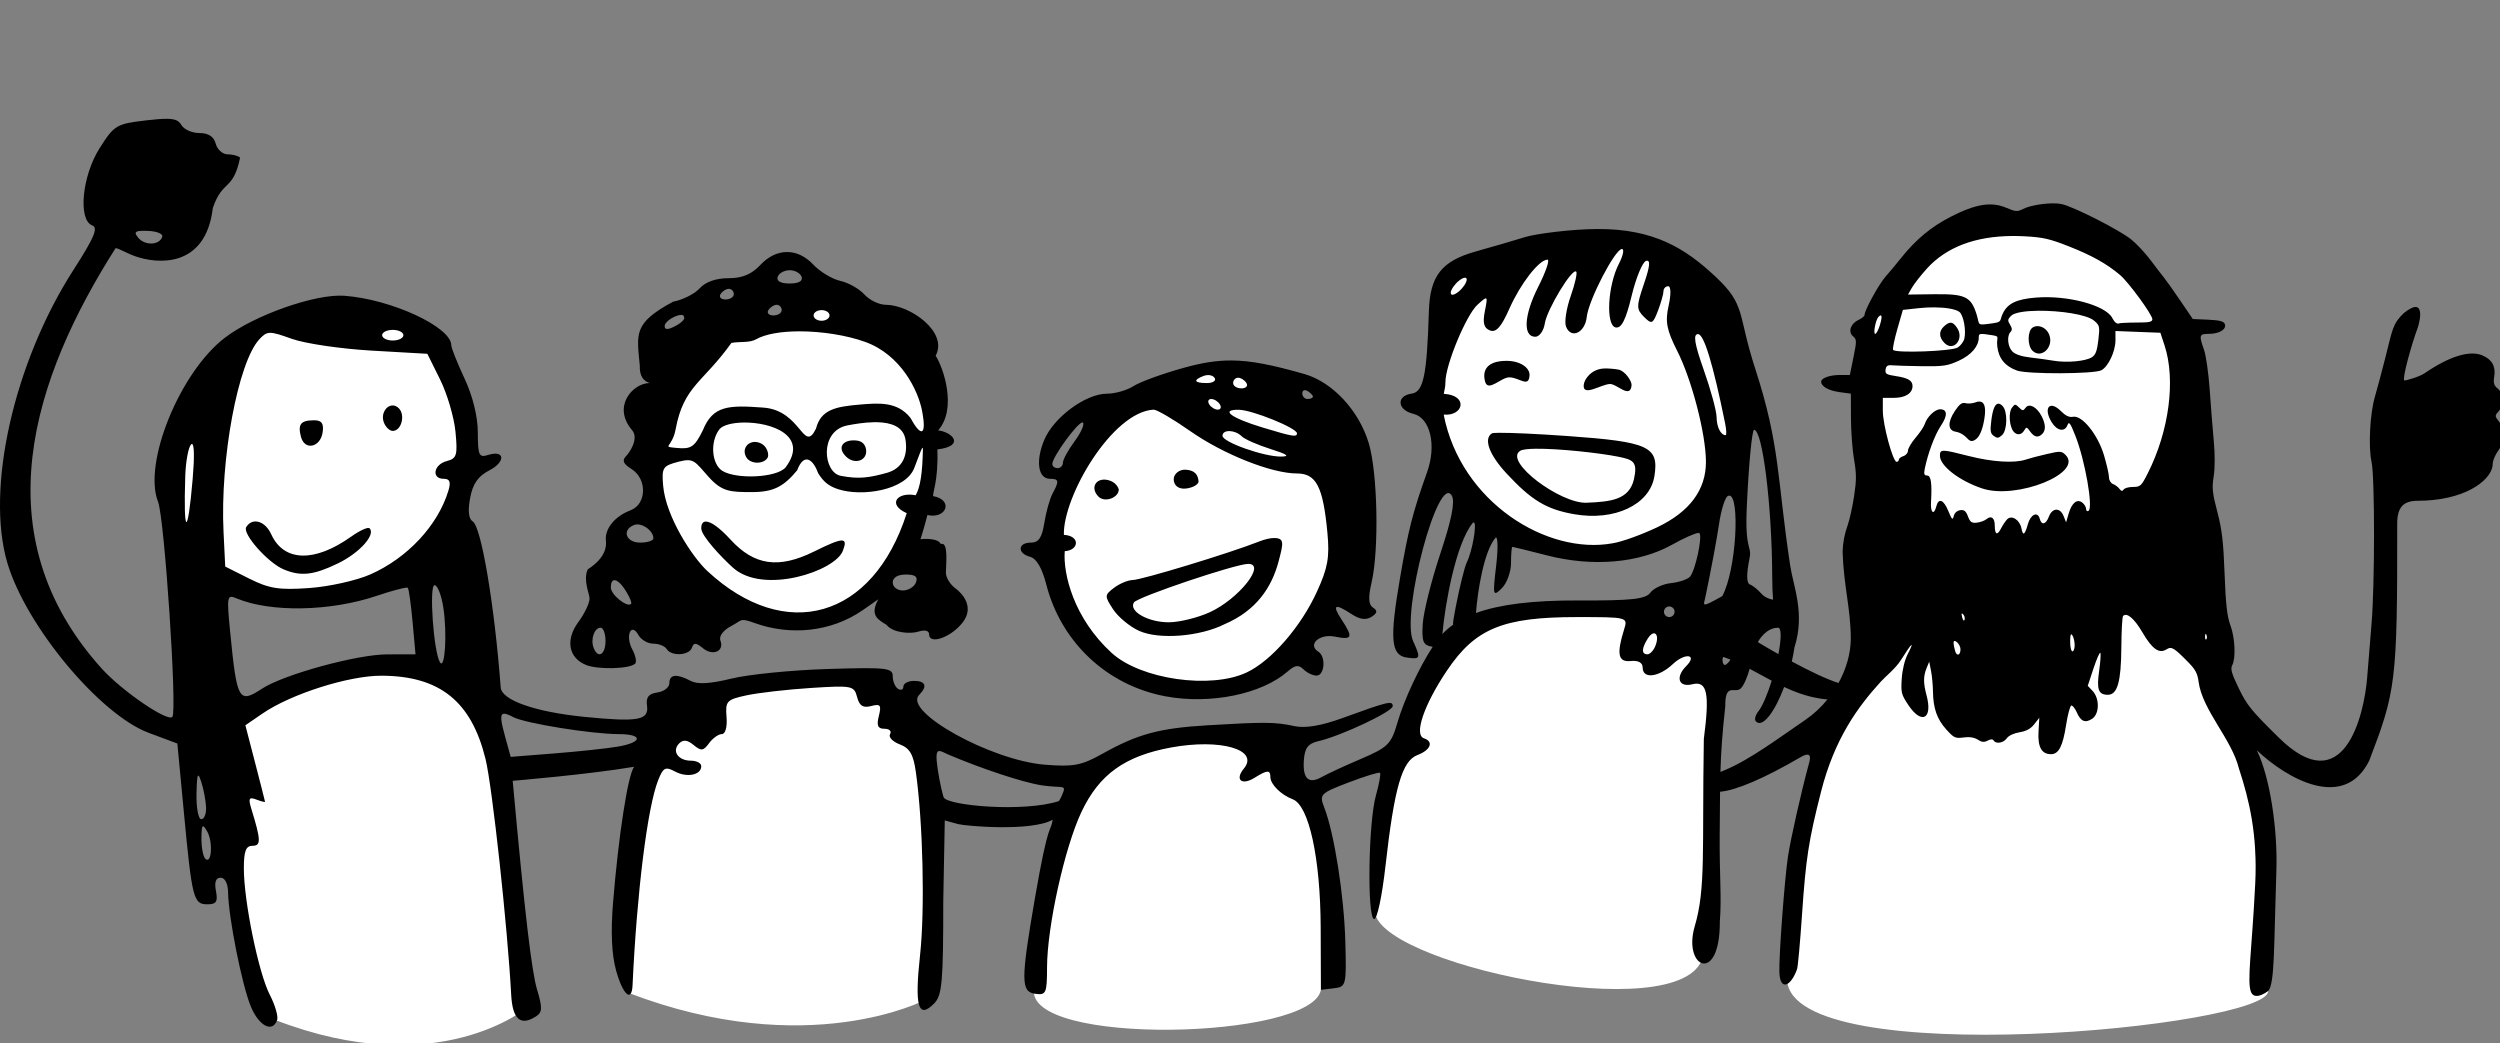 <svg xmlns="http://www.w3.org/2000/svg" viewBox="0 0 434.663 181.415" height="181.415mm" width="434.663mm">
    <rect x="0" y="0" width="434.663" height="181.415" fill="#808080" stroke="none"/>
    <path d="M 1321.615 141.963 C 1285.561 142.351 1230.975 184.364 1223.793 224.697 C 1216.611 265.031 1244.047 362.893 1244.047 362.893 C 1244.047 362.893 1225.23 442.265 1200.523 487.641 C 1175.817 533.016 1175.243 596.491 1172.514 643.029 C 1175.818 703.917 1488.816 673.925 1488.147 650.191 C 1487.477 626.458 1482.497 632.299 1480.055 561.457 C 1477.613 490.615 1461.811 465.148 1461.811 465.148 C 1461.811 465.148 1459.657 438.775 1459.801 418.35 C 1459.945 397.924 1436.962 289.981 1434.232 235.686 C 1431.503 181.39 1357.67 141.575 1321.615 141.963 z M 1030.647 156.371 C 929.594 156.146 943.756 202.862 947.186 272.002 C 942.297 347.399 1025.449 381.74 1095.527 351.195 C 1165.605 320.65 1177.201 164.081 1052.428 157.049 C 1044.629 156.609 1037.383 156.386 1030.647 156.371 z M 215.756 196.26 C 177.949 196.719 148.852 225.628 126.609 264.436 C 68.251 444.3 288.107 395.956 299.73 334.426 C 314.748 254.917 282.391 209.28 235.021 198.402 C 228.36 196.873 221.942 196.185 215.756 196.26 z M 543.016 202.43 C 541.899 202.408 540.776 202.412 539.648 202.441 C 493.266 203.633 438.148 246.998 427.066 298.936 C 415.224 436.388 608.834 452.538 607.189 292.008 C 606.535 228.161 577.62 203.092 543.016 202.43 z M 803.967 243.043 C 758.483 243.657 706.437 282.539 688.244 358.229 C 695.203 492.495 876.381 484.585 881.264 343.836 C 883.629 275.661 846.694 242.466 803.967 243.043 z M 1019.039 401.125 C 908.81 401.106 902.857 569.162 902.262 599.635 C 910.485 635.15 1117.5 676.876 1117.744 623.367 C 1118.694 415.044 1145.214 409.882 1027.156 401.422 C 1024.389 401.223 1021.684 401.125 1019.039 401.125 z M 249.652 437.791 C 203.016 438.086 150.466 463.03 144.678 495.172 C 134.667 550.768 180.328 669.102 180.328 669.102 C 287.277 710.524 345.633 661.191 345.633 661.191 C 345.633 661.191 339.042 561.096 321.828 483.305 C 314.566 450.487 283.683 437.576 249.652 437.791 z M 543.617 444.242 C 538.294 444.242 532.54 444.766 526.322 445.838 C 421.637 463.89 429.616 431.786 412.049 651.301 C 530.106 696.679 607.266 655.918 607.266 655.918 C 606.567 559.78 623.472 444.181 543.617 444.242 z M 783.316 484.08 C 779.606 484.042 775.865 484.185 772.115 484.488 C 698.497 490.422 691.659 560.52 678.475 648.529 C 671.625 686.745 861.025 682.216 866.633 649.43 C 887.96 524.75 838.964 484.624 783.316 484.08 z" transform="scale(0.265)" fill="#fff"/>
    <path d="M 109.582,77.959 C 106.266,77.912 101.803,78.281 95.682,79 76.345,81.273 74.937,82.119 65.346,97.24 53.841,115.383 51.068,144.261 60.484,147.875 c 4.081,1.566 1.454,7.82 -12.258,29.164 C 9.062,238.006 -9.587,320.806 4.879,369.518 17.122,410.748 65.534,468.883 97.557,480.811 l 18.803,7.004 4.248,44.893 c 5.393,56.982 6.313,60.596 15.418,60.596 5.926,0 7.003,-1.66 5.652,-8.723 -1.118,-5.85 -0.103,-8.725 3.082,-8.725 2.826,0 4.797,3.884 4.871,9.594 0.206,16.219 9.189,61.217 14.977,75.029 5.38,12.836 14.278,17.343 17.217,8.723 0.818,-2.399 -1.359,-9.857 -4.838,-16.574 -7.332,-14.157 -17.004,-61.299 -17.004,-82.879 0,-11.332 1.329,-14.83 5.639,-14.83 5.724,0 5.624,-3.566 -0.686,-24.145 -2.135,-6.966 -1.576,-8.052 3.207,-6.217 3.188,1.223 5.77,1.881 5.736,1.461 -0.031,-0.42 -2.946,-11.878 -6.477,-25.465 l -6.418,-24.705 11.281,-7.732 c 18.764,-12.857 56.618,-24.873 78.086,-24.789 38.106,0.149 58.852,16.738 68.172,54.52 4.423,17.931 14.503,110.48 16.854,154.75 0.86,16.213 6.11,20.805 16.297,14.258 4.182,-2.687 4.295,-5.552 0.695,-17.568 -3.586,-11.969 -8.095,-50.178 -15.994,-137.012 0,0 49.045,-4.025 79.652,-9.195 -4.059,5.258 -10.27,45.39 -13.83,89.361 -1.561,19.28 -0.88,33.984 2.062,44.492 4.417,15.779 10.222,20.957 10.746,9.588 2.814,-60.953 9.767,-116.747 16.756,-134.492 3.353,-8.51 4.752,-9.245 11.119,-5.838 7.869,4.211 17.209,2.306 17.209,-3.51 0,-1.979 -3.046,-3.598 -6.771,-3.598 -8.404,0 -12.725,-6.326 -7.729,-11.322 2.654,-2.654 5.402,-2.354 9.494,1.043 4.936,4.097 6.387,3.927 10.131,-1.193 2.403,-3.287 6.165,-5.975 8.359,-5.975 2.349,0 3.626,-4.604 3.105,-11.195 -0.828,-10.455 0.03,-11.396 13.072,-14.223 7.676,-1.665 26.69,-3.848 42.252,-4.848 27.051,-1.738 28.385,-1.475 30.33,5.961 1.512,5.783 3.875,7.298 9.203,5.904 6.123,-1.601 6.861,-0.651 5.062,6.518 -1.595,6.351 -0.692,8.393 3.711,8.393 3.199,0 4.847,1.573 3.658,3.496 -1.189,1.923 1.663,4.949 6.338,6.727 6.622,2.518 8.967,6.566 10.607,18.316 4.667,33.399 5.968,90.119 2.748,119.77 -3.685,33.916 -1.268,42.394 9.123,32.01 5.32,-5.316 6.086,-13.733 6.086,-67.18 l 0.988,-53.016 8.723,2.404 c 4.798,1.322 48.208,5.078 62.08,-2.875 -1.486,9.344 -2.519,-1.498 -11.742,52.018 -9.167,53.183 -9.147,60.864 0.145,62.184 7.294,1.036 7.853,-0.207 7.896,-17.451 0.072,-26.709 11.561,-78.578 22.57,-101.85 11.629,-24.583 28.411,-36.667 58.693,-42.26 32.558,-6.013 58.181,1.383 47.861,13.816 -6.08,7.327 -1.425,11.321 7.037,6.037 8.329,-5.202 10.357,-5.298 10.357,-0.49 0,4.751 6.979,11.694 14.686,14.611 10.609,4.016 18.151,38.56 18.316,83.869 l 0.15,41.148 8.41,-1.018 c 8.22,-0.996 8.393,-1.691 7.615,-30.682 -0.801,-29.897 -7.199,-70.712 -13.752,-87.721 -3.422,-8.877 -2.858,-9.465 15.918,-16.65 10.705,-4.096 19.976,-6.934 20.605,-6.305 0.629,0.629 -0.592,7.337 -2.715,14.906 -4.931,17.587 -5.86,79.737 -1.211,81.033 1.953,0.545 5.231,-14.682 7.51,-34.896 5.777,-51.228 10.849,-68.861 20.914,-72.688 8.72,-3.316 10.881,-8.828 4.316,-11.016 -6.694,-2.231 -0.011,-21.932 15.027,-44.336 18.632,-27.749 36.699,-35.197 85.4,-35.197 33.067,0 33.402,0.087 30.971,7.854 -5.144,16.431 -4.041,21.855 4.262,20.977 4.997,-0.529 7.852,1.058 7.852,4.363 0,7.603 10.548,6.336 19.826,-2.381 8.121,-7.629 16.423,-6.343 8.729,1.352 -7.309,7.309 -4.963,14.169 4.066,11.902 9.827,-2.466 11.369,6.326 7.496,35.879 -1.187,73.727 1.409,98.071 -6.023,123.102 -7.888,27.237 16.682,38.248 16.523,-3.207 1.278,-16.314 -0.309,-29.844 -0.092,-56.83 0.093,-11.464 0.142,-20.461 0.24,-28.434 10.197,-0.737 29.101,-8.811 52.516,-22.488 7.972,-4.657 6.735,0.605 5.783,4.082 -4.984,18.211 -11.982,49.254 -13.75,60.99 -2.219,14.732 -5.962,65.089 -5.639,75.844 0.368,12.226 7.412,9.755 11.611,-2.016 0.555,-1.555 2.007,-17.494 3.228,-35.42 2.539,-37.267 4.307,-48.72 12.502,-80.984 8.825,-34.744 24.111,-55.669 39.264,-72.277 3.2,-3.507 9.697,-8.61 13.186,-14.174 7.195,-11.474 9.207,-13.193 4.383,-3.746 -1.987,3.892 -3.499,10.159 -3.885,16.111 -0.587,9.05 -0.278,10.273 4.359,17.234 8.68,13.03 16.071,9.13 11.943,-6.303 -2.188,-8.18 -2.189,-12.627 0,-17.953 l 1.734,-4.219 1.178,5.994 c 0.648,3.297 1.221,9.367 1.274,13.488 0.14,11.109 2.63,18.233 8.734,24.99 5.015,5.55 5.942,5.979 11.365,5.252 3.886,-0.521 7.074,-0.026 9.326,1.449 2.591,1.698 4.153,1.851 6.43,0.633 1.99,-1.065 3.321,-1.1 3.936,-0.105 1.546,2.501 6.447,1.687 8.633,-1.434 1.205,-1.72 4.672,-3.353 8.375,-3.945 4.425,-0.708 7.314,-2.287 9.643,-5.268 l 3.326,-4.256 -0.514,9.055 c -0.576,10.162 2.01,14.844 8.203,14.844 5.051,0 7.731,-5.203 9.908,-19.236 1.054,-6.792 2.585,-12.493 3.4,-12.668 0.815,-0.175 2.433,1.843 3.596,4.484 2.631,5.975 5.525,7.178 10.086,4.189 4.797,-3.143 4.976,-13.261 0.322,-18.215 l -3.213,-3.42 3.783,-11.436 c 2.081,-6.289 4.104,-10.863 4.494,-10.164 0.391,0.699 0.015,6.118 -0.834,12.041 -1.716,11.973 -0.422,15.457 5.74,15.457 6.274,0 8.702,-8.495 8.85,-30.967 0.071,-10.857 0.585,-20.194 1.141,-20.75 2.49,-2.489 7.343,1.627 12.68,10.752 6.429,10.994 10.956,14.198 15.789,11.18 3.389,-2.116 4.874,-1.213 14.9,9.061 4.091,4.192 5.596,7.165 6.16,12.164 2.515,18.721 21.652,37.476 26.49,56.979 6.766,20.554 12.247,43.572 10.684,75.365 -2.152,43.754 -5.647,64.791 -2.695,71.422 1.592,3.413 5.538,3.203 11.199,-0.863 4.376,-4.958 3.672,-28.358 5.371,-79.367 0.869,-26.08 -4.015,-60.439 -12.809,-78.527 20.085,18.929 57.337,39.902 73.75,6.727 17.257,-45.144 18.487,-50.992 18.328,-154.391 -0.503,-18.061 10.525,-15.799 18.514,-16.197 29.034,-1.447 44.273,-14.855 44.164,-24.182 -0.024,-2.027 1.685,-5.971 3.746,-8.764 4.601,-6.237 4.821,-13.219 0.584,-18.605 -3.04,-3.865 -3.06,-4.136 -0.5,-6.965 3.704,-4.093 3.438,-11.737 -0.519,-14.941 -2.531,-2.049 -3.008,-3.649 -2.334,-7.805 1.099,-6.774 -1.46,-11.36 -7.82,-14.018 -8.334,-3.482 -21.683,0.655 -37.848,11.729 -3.561,2.439 -12.986,5.082 -13.35,4.719 -1.484,-1.484 5.161,-24.778 8.66,-34.074 1.763,-4.789 5.529,-21.756 -8.961,-10.094 -7.445,7.076 -7.409,10.802 -12.185,29.521 -2.501,9.802 -5.549,21.193 -6.773,25.314 -3.245,10.922 -4.385,32.893 -2.217,42.723 2.196,9.953 2.176,81.252 -0.027,106.629 -0.812,9.351 -2.096,25.144 -2.853,35.094 -1.948,24.174 -15.135,81.804 -58.213,39.002 -17.671,-17.368 -20.654,-21.043 -25.93,-31.943 -4.784,-9.884 -5.651,-12.901 -4.387,-15.264 2.473,-4.621 1.847,-18.146 -1.221,-26.371 -2.138,-5.732 -3.025,-13.658 -3.777,-33.721 -0.788,-21.02 -1.736,-29.078 -4.771,-40.588 -3.245,-12.304 -3.587,-15.632 -2.387,-23.23 0.844,-5.345 0.874,-14.525 0.074,-23.105 -0.729,-7.831 -1.933,-23.005 -2.678,-33.721 -0.745,-10.716 -2.421,-22.519 -3.727,-26.229 -3.431,-9.75 -3.199,-10.49 3.291,-10.49 6.776,0 11.655,-3.045 10.346,-6.457 -0.689,-1.796 -3.43,-2.506 -10.965,-2.84 l -10.047,-0.445 -8.145,-11.988 c -4.48,-6.594 -9.265,-13.351 -10.635,-15.016 -1.369,-1.665 -5.325,-6.821 -8.789,-11.457 -3.464,-4.636 -9.196,-10.785 -12.738,-13.664 -7.708,-6.266 -37.957,-21.644 -45.818,-23.293 -6.454,-1.354 -19.943,0.417 -25.547,3.354 -3.354,1.757 -4.726,1.644 -10.594,-0.871 -9.834,-4.215 -20.085,-2.591 -36.398,5.768 -13.112,6.718 -23.131,15.055 -32.984,27.453 -2.948,3.709 -7.445,9.105 -9.994,11.99 -4.414,4.995 -13.707,21.976 -13.707,25.047 0,0.797 -1.706,2.226 -3.791,3.176 -5.335,2.431 -7.239,7.826 -3.811,10.803 2.502,2.173 2.521,2.98 0.305,13.861 l -2.353,11.557 h -6.514 c -6.653,0 -12.31,2.041 -12.31,4.441 0,3.049 4.874,5.82 11.949,6.793 l 7.533,1.037 0.061,15.969 c 0.033,8.784 0.948,21.029 2.033,27.211 1.622,9.23 1.628,13.518 0.041,23.979 -1.063,7.006 -2.954,15.591 -4.203,19.076 -2.091,5.833 -3.194,11.533 -3.338,17.553 0.667,22.399 5.359,37.37 5.367,57.039 -0.07,9.698 -2.996,19.791 -8.047,28.979 -7.732,-2.373 -19.276,-7.976 -30.656,-14.1 0.7,-3.066 1.296,-6.173 1.75,-9.273 7.085,-22.275 -0.714,-39.795 -2.822,-53.732 -8.703,-57.544 -6.412,-78.246 -22.939,-129.117 -11.845,-36.464 -5.787,-41.438 -26.209,-60.523 -19.533,-18.254 -39.987,-31.208 -77.147,-31.092 -17.274,0.053 -40.827,3.165 -47.545,5.266 -6.718,2.1 -21.224,6.331 -32.234,9.4 -22.599,6.299 -30.246,15.99 -30.965,39.236 -1.304,42.207 -3.551,52.987 -11.275,54.088 -10.284,1.465 -9.534,10.756 1.072,13.26 11.095,2.619 15.345,20.584 9.041,38.223 -9.352,26.166 -12.347,37.863 -17.742,69.283 -6.947,40.469 -6.059,50.923 4.457,52.416 8.96,1.272 9.247,0.528 4.123,-10.719 -8.189,-17.972 16.588,-111.139 25.379,-95.432 2.193,3.919 -0.16,15.751 -7.541,37.916 -5.901,17.722 -11.098,38.503 -11.547,46.18 -0.691,11.806 0.198,14.001 6.535,14.994 -8.609,13.094 -18.678,34.345 -23.193,49.902 -4.047,13.942 -6.208,16.086 -23.812,23.604 -10.648,4.548 -22.175,9.87 -25.611,11.828 -8.774,4.998 -12.766,1.35 -11.924,-10.893 0.555,-8.05 2.759,-10.967 9.447,-12.508 14.932,-3.439 48.855,-19.421 48.855,-23.016 0,-3.797 -2.98,-3.087 -33.014,7.848 -13.851,5.042 -24.341,6.808 -31.406,5.285 -12.719,-2.743 -19.378,-2.809 -56.803,-0.574 -32.007,1.911 -45.986,5.69 -69.352,18.75 -13.696,7.654 -18.876,8.631 -37.715,7.119 -35.434,-2.844 -93.231,-34.974 -82.398,-45.807 5.594,-5.593 4.27,-9.184 -3.381,-9.184 -3.838,0 -6.977,1.663 -6.977,3.695 0,2.033 -1.573,2.725 -3.492,1.539 -1.919,-1.186 -3.49,-4.898 -3.49,-8.248 0,-5.535 -3.901,-5.973 -42.746,-4.781 -23.511,0.721 -51.89,3.552 -63.061,6.289 -14.103,3.455 -22.303,3.912 -26.816,1.496 -9.089,-4.864 -13.939,-4.337 -13.939,1.512 0,2.745 -3.536,5.492 -7.855,6.105 -5.804,0.825 -7.575,3.095 -6.801,8.703 1.316,9.542 -5.822,10.803 -41.182,7.285 -32.183,-3.202 -54.169,-10.921 -54.799,-19.238 -4.101,-54.157 -12.754,-105.507 -18.365,-108.975 -2.71,-1.674 -3.29,-6.926 -1.701,-15.391 1.754,-9.356 5.171,-14.275 12.578,-18.105 10.917,-5.645 10.27,-13.623 -0.818,-10.104 -5.954,1.889 -6.687,0.282 -6.719,-14.688 -0.021,-10.529 -3.28,-23.787 -8.723,-35.479 -4.78,-10.267 -8.691,-20.084 -8.691,-21.812 0,-12.027 -39.524,-30.29 -70.301,-32.484 -18.9,-1.347 -58.744,12.667 -78.191,27.5 -29.514,22.512 -53.906,82.292 -43.904,107.609 4.245,10.747 12.701,137.906 9.391,141.217 -3.261,3.262 -32.363,-16.557 -45.943,-31.291 -79.96,-88.235 -45.165,-191.556 8.682,-276.238 2.037,0 6.646,3.021 12.73,5.221 14.01,5.066 46.352,8.508 51.094,-31.617 6.464,-18.919 13.321,-10.897 17.883,-33.006 -1.204,-1.204 -4.885,-2.191 -8.18,-2.191 -3.295,0 -6.813,-3.138 -7.816,-6.977 -1.222,-4.672 -4.76,-6.98 -10.703,-6.98 -4.882,0 -10.222,-2.404 -11.867,-5.344 -1.504,-2.689 -3.841,-3.923 -9.367,-4.002 z M 94.264,151.432 c 0.847,-6.2e-4 1.806,0.023 2.881,0.061 5.759,0.205 9.954,1.94 9.32,3.859 -1.844,5.581 -11.321,5.973 -15.738,0.65 -2.913,-3.509 -2.397,-4.564 3.537,-4.568 z m 1226.023,3.406 c 2.527,-0.016 5.112,0.043 7.756,0.178 12.252,0.625 16.685,1.628 29.414,6.662 15.085,5.965 24.702,11.343 33.455,18.709 5.647,4.751 21.246,26.107 21.246,29.086 0,1.473 -1.956,2.09 -6.621,2.09 -3.642,0 -13.886,0.132 -15.135,0.611 -1.496,0.574 -3.045,-0.628 -4.545,-3.529 -4.36,-8.431 -29.535,-15.129 -50.316,-13.387 -12.666,1.062 -18.404,3.862 -21.566,10.527 -2.106,4.438 -0.228,5.456 -6.298,6.288 -11.427,1.566 -8.497,1.508 -10.917,-6.028 -3.687,-11.482 -7.485,-13.256 -27.84,-13.002 l -17.1,0.215 2.611,-4.551 c 1.437,-2.503 5.862,-8.141 9.834,-12.527 12.669,-13.99 31.593,-21.186 56.022,-21.342 z m -256.143,8.531 v 0 c 1.653,0.015 0.763,4.359 -1.982,9.666 -7.397,14.305 -8.747,40.439 -2.158,41.783 3.799,0.775 6.669,-4.871 10.469,-20.602 2.88,-11.918 7.143,-22.274 9.471,-23.016 3.044,-0.969 2.675,3.226 -1.309,14.916 -5.065,14.839 -5.066,16.75 -0.022,21.791 5.042,5.041 5.846,4.688 9.16,-4.029 1.998,-5.256 3.633,-11.024 3.633,-12.818 0,-1.794 1.404,-3.264 3.121,-3.264 1.793,0 1.894,5.446 0.236,12.797 -2.346,10.4 -1.292,15.94 5.627,29.594 9.604,18.955 18.811,54.455 18.869,72.768 0.051,18.393 -10.68,32.847 -31.92,42.959 h 0.012 c -10.239,4.875 -23.327,9.594 -29.084,10.49 -43.092,8.031 -99.899,-26.918 -111.082,-84.402 13.023,1.254 16.417,-12.668 0.115,-13.605 0.201,-2.155 1.041,-4.078 1.041,-7.777 0,-11.149 13.628,-43.993 21.037,-50.697 6.793,-6.147 6.89,-6.063 4.826,4.256 -1.545,7.725 -0.647,11.09 3.367,12.631 4.019,1.542 7.397,-2.252 12.719,-14.283 7.266,-16.424 19.517,-32.176 25.023,-32.176 1.618,0 -1.104,7.981 -6.047,17.736 -9.407,18.563 -10.254,32.863 -1.947,32.863 2.688,0 5.485,-3.925 6.217,-8.721 1.405,-9.202 18.007,-36.615 20.604,-34.02 0.836,0.836 -0.792,8.074 -3.619,16.084 -2.825,8.011 -4.216,16.969 -3.088,19.908 3.254,8.479 12.518,4.203 13.631,-6.293 1.165,-10.968 18.547,-44.514 23.078,-44.539 z m -547.853,1.982 c -6.063,0.032 -12.14,2.849 -17.398,8.447 -5.855,6.233 -11.851,8.725 -21.002,8.725 -8.156,0 -14.994,2.412 -18.816,6.635 -3.301,3.649 -11.145,7.596 -17.43,8.775 -26.566,14.264 -23.776,21.123 -21.863,42.182 -0.501,11.841 9.128,11.2 6.197,11.201 -10.922,0.253 -24.515,15.41 -11.256,30.938 4.656,5.451 -1.755,14.79 -3.9,16.936 -2.876,2.875 -1.956,5.114 3.49,8.516 10.389,6.488 10.017,23.049 -0.605,27.088 -10.48,3.984 -17.134,12.269 -16.166,20.133 0.427,3.473 -0.149,11.085 -11.947,18.648 -3.167,7.136 1.213,16.085 1.213,19.104 0,3.018 -3.302,9.955 -7.34,15.416 -8.618,11.657 -6.502,23.529 5.027,28.184 h -0.01 c 7.907,3.191 28.749,2.633 32.246,-0.863 1.12,-1.12 0.266,-5.344 -1.896,-9.387 -4.737,-8.85 -0.807,-18.032 4.023,-9.4 1.748,3.126 6.149,5.684 9.779,5.684 3.629,0 7.569,1.573 8.756,3.492 3.061,4.952 14.838,4.332 16.59,-0.873 1.153,-3.425 2.685,-3.363 7.119,0.299 6.566,5.418 14.269,2.105 11.555,-4.969 -1.097,-2.857 1.833,-6.772 7.158,-9.562 7.462,-3.91 5.295,-5.519 15.777,-1.773 22.263,7.955 49.227,6.187 70.568,-8.693 l 10.117,-7.055 c -5.963,10.758 0.104,13.481 5.332,16.766 4.447,5.493 15.934,6.037 20.883,4.467 4.276,-1.357 7.074,-0.677 7.074,1.721 0,7.29 14.913,1.861 22.334,-8.131 6.921,-9.318 0.574,-17.888 -5.191,-22.113 -3.359,-2.461 -6.109,-6.993 -6.109,-10.072 0,-5.579 1.88,-20.665 -3.365,-18.916 -1.82,-4.28 -13.007,-3.283 -13.33,-3.064 2.503,-7.697 4.568,-15.932 4.568,-15.932 12.455,2.842 17.334,-9.868 3.861,-12.381 -0.93,-1.142 3.447,-9.71 2.668,-30.654 18.297,-2.207 10.275,-11.211 0.521,-12.521 12.453,-14.043 3.668,-40.725 -1.643,-48.943 8.434,-15.76 -17.088,-33.428 -32.693,-33.428 -4.363,0 -10.696,-3.054 -14.07,-6.783 -3.375,-3.73 -10.488,-7.736 -15.805,-8.904 -5.318,-1.168 -13.282,-5.969 -17.697,-10.668 -5.207,-5.543 -11.257,-8.296 -17.32,-8.266 h -0.002 z m 1.795,11.936 c 3.518,0 7.053,1.964 7.854,4.363 0.92,2.763 -1.96,4.361 -7.854,4.361 -5.894,0 -8.77,-1.599 -7.85,-4.361 0.799,-2.399 4.331,-4.363 7.85,-4.363 z m 442.938,4.926 c 0.136,-0.008 0.262,-10e-4 0.379,0.018 0.561,0.09 0.887,0.493 0.887,1.223 0,1.919 -2.356,5.445 -5.234,7.834 -2.92,2.423 -5.236,2.8 -5.236,0.854 0,-1.919 2.357,-5.443 5.236,-7.832 1.596,-1.325 3.013,-2.04 3.969,-2.096 z m -482.861,7.289 c 1.806,0 3.283,1.571 3.283,3.49 0,1.919 -2.447,3.488 -5.439,3.488 -2.993,0 -4.47,-1.569 -3.283,-3.488 1.186,-1.919 3.634,-3.49 5.439,-3.49 z m 31.406,10.471 c 1.805,0 3.285,1.569 3.285,3.488 0,1.919 -2.451,3.488 -5.443,3.488 -2.993,0 -4.468,-1.569 -3.281,-3.488 1.187,-1.919 3.632,-3.488 5.439,-3.488 z m 759.82,1.686 c 7.417,0.071 13.612,1.132 16.115,2.963 2.727,1.994 4.623,12.323 3.254,17.717 -0.483,1.904 -2.421,4.451 -4.307,5.658 -3.847,2.464 -40.991,3.82 -42.395,1.549 -0.434,-0.702 0.828,-6.889 2.807,-13.75 l 3.598,-12.475 10.287,-1.125 c 3.646,-0.398 7.269,-0.569 10.641,-0.537 z m -730.363,1.803 c 2.879,0 5.234,1.569 5.234,3.488 0,1.919 -2.356,3.49 -5.234,3.49 -2.88,0 -5.234,-1.571 -5.234,-3.49 0,-1.919 2.355,-3.488 5.234,-3.488 z m 798.201,0.42 c 14.099,-0.151 31.89,2.357 36.766,6.551 3.59,3.088 3.748,3.82 2.725,12.633 -0.839,7.231 -1.816,9.809 -4.303,11.357 -4.182,2.603 -16.412,3.711 -24.949,2.258 -3.709,-0.631 -10.677,-1.596 -15.484,-2.145 -5.578,-0.636 -9.781,-2.037 -11.615,-3.871 -3.136,-3.136 -3.832,-10.309 -1.252,-12.889 1.163,-1.163 1.065,-2.512 -0.346,-4.771 -1.681,-2.692 -1.586,-3.531 0.652,-5.77 2.215,-2.215 9.347,-3.263 17.807,-3.354 z m -890.461,2.719 v 0.002 c 1.187,-0.038 1.977,0.362 1.977,1.379 1.042,1.041 -1.382,3.645 -5.385,5.787 -5.046,2.7 -7.277,2.755 -7.277,0.174 0,-3.173 7.124,-7.229 10.686,-7.342 z m 787.057,0.328 c 0.999,-0.14 0.866,2.208 -0.484,6.523 -0.965,3.083 -2.318,5.605 -3.006,5.605 -1.497,0 0.241,-9.146 2.117,-11.141 0.582,-0.619 1.04,-0.942 1.373,-0.988 z m 45.84,4.799 c -1.189,0.049 -2.498,0.83 -4.141,2.316 -3.581,3.241 -3.475,7.277 0.291,11.043 5.886,5.885 13.043,-2.609 8.299,-9.85 -1.589,-2.425 -2.92,-3.573 -4.449,-3.51 z m 56.975,2.244 c -1.054,0.032 -2.087,0.32 -3.016,0.9 -3.416,2.133 -3.549,11.797 -0.207,15.139 5.762,5.762 14.219,-2.141 11.092,-10.365 -1.352,-3.558 -4.708,-5.769 -7.869,-5.674 z m -1078.947,2.451 c 3.839,0 6.979,1.569 6.979,3.488 0,1.919 -3.139,3.49 -6.979,3.49 -3.838,0 -6.98,-1.571 -6.98,-3.49 0,-1.919 3.142,-3.488 6.98,-3.488 z m 266.492,0.959 c 14.754,-0.043 31.306,2.547 43.463,6.939 23.342,8.433 34.778,31.71 37.352,45.426 3.188,16.997 -1.03,16.663 -7.709,4.354 -8.585,-10.761 -20.742,-9.722 -33.17,-8.668 -15.723,1.333 -25.599,3.234 -28.754,15.805 -8.295,16.748 -9.501,-11.988 -34.496,-13.82 -22.71,-1.665 -33.126,-1.52 -39.734,14.893 -5.453,10.966 -7.707,12.491 -17.117,11.574 -10.485,-1.022 -3.049,0.175 -0.729,-12.307 5.287,-28.436 17.827,-30.343 36.584,-56.596 5.259,-1.036 11.78,0.099 16.059,-2.322 6.391,-3.616 16.777,-5.243 28.252,-5.277 z m 863.748,-0.209 17.859,0.697 11.615,0.438 2.719,8.244 c 7.448,22.582 3.068,56.134 -10.953,83.91 -4.227,8.374 -4.91,9.008 -9.684,9.008 -2.825,0 -5.614,0.777 -6.201,1.727 -0.768,1.242 -1.527,1.11 -2.711,-0.469 -0.904,-1.206 -2.825,-2.636 -4.268,-3.178 -1.446,-0.543 -2.619,-2.517 -2.619,-4.402 0,-1.88 -1.459,-8.362 -3.25,-14.404 -4.022,-13.57 -14.356,-26.442 -20.314,-25.303 -2.537,0.485 -4.852,-0.598 -7.996,-3.742 -7.431,-7.431 -11.777,-2.009 -5.959,7.434 3.467,5.626 8.54,6.484 10.295,1.74 0.963,-2.604 1.841,-1.406 5.209,7.119 6.308,15.965 11.78,47.203 8.613,49.16 -0.874,0.54 -1.588,0.012 -1.588,-1.172 0,-1.184 -1.07,-3.04 -2.375,-4.123 -3.422,-2.84 -6.996,-0.075 -9.062,7.01 l -1.703,5.834 -1.635,-4.121 c -2.28,-5.745 -7.428,-5.547 -9.662,0.373 -1.969,5.217 -4.829,5.87 -6.006,1.369 -1.299,-4.969 -5.95,-2.927 -7.729,3.393 -2.088,7.421 -3.226,8.18 -4.289,2.865 -1.108,-5.538 -6.398,-8.881 -9.334,-5.898 -1.093,1.111 -2.935,3.863 -4.094,6.117 -2.437,4.743 -4.059,3.939 -4.059,-2.012 0,-4.995 -2.295,-6.785 -5.396,-4.211 -1.247,1.035 -4.112,2.085 -6.367,2.332 -3.378,0.37 -4.405,-0.356 -5.824,-4.117 -1.329,-3.522 -2.498,-4.452 -5.119,-4.074 -2.048,0.296 -3.72,1.826 -4.209,3.854 -0.7,2.903 -1.19,2.441 -3.582,-3.373 -3.069,-7.46 -6.412,-8.732 -7.854,-2.988 -1.524,6.07 -3.892,4.286 -3.482,-2.623 0.746,-12.57 0.016,-17.609 -2.549,-17.609 -1.836,0 -2.221,-0.993 -1.605,-4.121 1.987,-10.092 6.647,-22.614 10.584,-28.438 4.571,-6.762 4.397,-10.902 -0.459,-10.902 -3.382,0 -8.579,4.982 -10.045,9.631 -0.539,1.709 -3.244,5.759 -6.012,8.998 -2.767,3.239 -5.031,7.071 -5.031,8.516 0,1.445 -1.349,3.055 -2.998,3.578 -1.649,0.523 -2.996,1.581 -2.996,2.35 0,0.769 -0.653,1.396 -1.451,1.396 -2.465,0 -9.041,-24.31 -9.041,-33.422 v -8.541 h 7.262 c 7.536,0 12.223,-2.991 12.223,-7.803 0,-3.515 -3.009,-5.295 -10.947,-6.477 -6.223,-0.927 -7.138,-1.504 -6.744,-4.262 0.344,-2.408 1.375,-3.098 4.203,-2.816 2.061,0.205 10.898,0.468 19.639,0.584 14.118,0.188 16.826,-0.216 24.248,-3.613 8.157,-3.735 13.062,-9.463 13.062,-15.254 0,-2.511 0.063,-2.907 9.05,-1.421 5.157,0.853 2.379,1.024 3.091,7.343 0.882,7.827 5.15,13.043 12.934,15.807 6.944,2.465 50.677,2.308 55.361,-0.199 4.554,-2.437 9.236,-12.385 9.236,-19.619 z m -1210.725,1.205 c 2.834,-0.047 6.851,1.266 14.18,3.904 8.637,3.109 32.195,6.596 52.348,7.748 l 36.639,2.094 8.4,16.945 c 4.62,9.319 9.147,24.721 10.061,34.229 1.482,15.42 0.857,17.496 -5.781,19.232 -8.568,2.24 -10.159,11.602 -1.973,11.602 4.05,0 4.851,2.037 3.092,7.852 -6.879,22.713 -26.844,44.119 -51.186,54.883 -9.048,4.001 -27.105,8.026 -40.131,8.945 -19.779,1.396 -26.268,0.372 -39.385,-6.215 l -15.703,-7.885 -1.109,-22.684 c -2.329,-47.642 9.489,-111.298 23.467,-126.395 2.594,-2.801 4.247,-4.209 7.082,-4.256 z m 936.844,0.828 c 3.918,0 9.87,19.57 17.771,58.451 0.876,4.318 1.041,7.85 0.365,7.85 -3.219,0 -5.892,-5.345 -5.957,-11.922 -0.041,-3.999 -3.814,-17.869 -8.387,-30.824 -6.118,-17.336 -7.12,-23.555 -3.793,-23.555 z m -306.103,17.297 c -10.091,-0.056 -19.544,1.582 -31.094,4.766 -13.957,3.848 -28.855,9.255 -33.105,12.014 -4.252,2.759 -12.132,5.016 -17.512,5.016 -13.912,0 -34.925,15.51 -41.129,30.355 -5.782,13.839 -4.053,25.479 3.789,25.479 5.876,0 6.142,1.491 1.703,9.645 -1.814,3.333 -4.243,11.947 -5.395,19.145 -1.59,9.945 -3.731,13.086 -8.916,13.086 -8.62,0 -8.952,7.078 -0.436,9.305 4.16,1.088 7.853,7.407 10.605,18.146 9.737,37.991 39.935,66.281 78.369,73.42 29.324,5.446 63.038,-1.463 80.078,-16.41 4.745,-4.162 7.148,-4.471 10.295,-1.324 2.258,2.258 6.147,4.104 8.641,4.104 5.225,0 6.189,-12.524 1.201,-15.607 -7.429,-4.591 0.474,-12.008 10.631,-9.977 11.669,2.334 12.318,0.729 4.518,-11.178 -6.43,-9.812 -4.5,-10.831 6.664,-3.516 5.281,3.46 9.426,4.019 12.963,1.746 3.878,-2.491 4.141,-4.032 1.031,-6.049 -3.006,-1.949 -3.272,-6.58 -0.955,-16.574 4.97,-21.443 3.969,-71.695 -1.818,-91.184 -6.37,-21.451 -23.803,-40.231 -42.232,-45.496 -20.895,-5.97 -34.922,-8.838 -47.896,-8.91 z m 180.367,0.246 c -13.864,0.064 -15.727,7.311 -13.934,13.664 1.999,7.087 10.51,-2.952 15.924,-2.844 6.68,0.134 12.735,7.103 13.219,-1.32 0.281,-4.909 -6.034,-9.542 -15.209,-9.5 z m 64.478,5.004 c -8.401,0.123 -13.376,6.822 -13.73,10.846 -0.693,7.843 10.938,-0.156 17.006,-0.654 4.622,-0.379 13.546,10.191 14.402,0.818 0.241,-2.644 -4.349,-9.539 -8.668,-10.279 -3.157,-0.541 -6.209,-0.771 -9.01,-0.73 z M 792.961,246.084 c 1.735,0.078 3.264,0.749 3.973,1.896 1.134,1.836 -1.172,3.338 -5.123,3.338 -8.426,0 -9.276,-1.941 -2.062,-4.709 1.056,-0.405 2.173,-0.572 3.213,-0.525 z m 19.377,1.744 c 1.807,0 4.254,1.571 5.439,3.49 1.186,1.919 -0.291,3.488 -3.283,3.488 -2.993,0 -5.443,-1.569 -5.443,-3.488 0,-1.919 1.482,-3.49 3.287,-3.49 z m 43.623,8.154 c 0.557,-0.054 1.225,0.126 1.945,0.57 1.919,1.186 3.492,2.849 3.492,3.695 0,0.846 -1.573,1.539 -3.492,1.539 -1.919,0 -3.488,-1.663 -3.488,-3.695 0,-1.27 0.614,-2.018 1.543,-2.109 z m -61.279,5.805 c 1.92,0 4.461,1.571 5.646,3.49 1.186,1.919 0.588,3.488 -1.332,3.488 -1.92,0 -4.46,-1.569 -5.646,-3.488 -1.186,-1.919 -0.587,-3.49 1.332,-3.49 z m 503.986,1.66 c -0.757,-0.006 -1.628,0.178 -2.613,0.553 -1.908,0.726 -4.839,0.961 -6.512,0.523 -2.322,-0.607 -3.982,0.629 -7.024,5.225 -4.878,7.372 -4.578,12.784 0.752,13.52 2.061,0.284 4.953,1.803 6.428,3.373 2.918,3.108 3.954,3.381 6.461,1.707 2.73,-1.823 4.739,-6.695 5.869,-14.229 1.058,-7.059 -0.08,-10.646 -3.361,-10.672 z m 12.66,1.404 c -2.281,-0.206 -3.884,3.375 -4.805,10.74 -0.897,7.177 -0.65,8.788 1.602,10.434 2.226,1.628 3.11,1.542 5.391,-0.521 3.569,-3.23 3.777,-15.726 0.32,-19.184 -0.911,-0.911 -1.747,-1.4 -2.508,-1.469 z m 10.797,0.707 c -0.622,0.038 -1.188,0.713 -2.184,2.057 -2.274,3.066 -1.614,12.179 1.123,15.51 2.179,2.651 5.263,2.324 7.023,-0.748 1.39,-2.424 1.685,-2.369 3.906,0.748 2.679,3.759 5.235,4.267 7.928,1.574 2.423,-2.423 2.264,-6.442 -0.465,-11.719 -3.11,-6.014 -8.152,-8.648 -10.475,-5.471 -1.575,2.154 -1.976,2.136 -4.332,-0.186 -1.224,-1.206 -1.903,-1.804 -2.525,-1.766 z m -1064.646,0.451 c -4.169,0.13 -7.777,5.562 -5.596,11.246 1.154,3.008 3.767,5.469 5.807,5.469 5.653,0 8.42,-10.424 3.953,-14.891 -1.322,-1.321 -2.774,-1.868 -4.164,-1.824 z m 499.424,2.756 c 2.162,0 12.899,6.291 23.861,13.98 21.817,15.304 53.489,27.895 70.166,27.895 12.674,0 17.114,8.636 19.971,38.842 1.528,16.147 0.297,23.061 -6.91,38.805 -10.534,23.01 -29.832,45.209 -45.949,52.857 -23.661,11.228 -69.749,4.58 -88.713,-12.795 -24.98,-22.886 -31.919,-51.955 -30.758,-66.719 9.524,-0.62 10.249,-10.108 -0.572,-10.715 -0.642,-25.207 31.661,-80.693 58.904,-82.15 z m 55.816,0.076 c 8.743,0.078 38.211,11.999 38.211,15.457 0,2.654 -2.718,2.191 -22.684,-3.857 -20.581,-6.235 -27.91,-11.709 -15.527,-11.6 z m -606.551,6.904 c -8.864,0 -10.892,2.521 -8.717,10.838 2.414,9.228 12.809,7.021 14.242,-3.023 0.82,-5.747 -0.642,-7.814 -5.525,-7.814 z m 366.967,1.27 c 0.878,-0.018 1.754,-0.018 2.621,0.006 8.914,0.24 16.934,2.85 18.316,11.369 1.736,10.695 -2.117,19.091 -12.338,21.881 -11.502,3.139 -18.128,4.207 -30.139,1.918 -11.519,-2.195 -14.259,-29.518 4.436,-33.092 4.65,-0.889 10.954,-1.955 17.104,-2.082 z m 137.158,0.125 c 0.103,0.014 0.173,0.055 0.24,0.121 1.132,1.133 -1.363,6.687 -5.545,12.344 -4.183,5.656 -7.605,11.917 -7.605,13.914 0,1.997 -1.568,3.631 -3.488,3.631 -1.92,0 -3.488,-1.206 -3.488,-2.68 0,-4.762 16.928,-27.796 19.887,-27.33 z m -222.523,0.076 c 18.378,-0.288 43.303,8.605 27.607,29.482 -5.916,6.736 -31.737,7.887 -41.213,2.367 -7.136,-4.155 -8.614,-19.021 -2.135,-27.461 2.36,-2.757 8.548,-4.276 15.74,-4.389 z m 663.094,4.799 c 5.542,0 11.678,49.551 11.873,95.891 0.03,7.022 0.255,11.949 0.57,15.484 -2.669,-0.239 -5.835,-1.791 -7.713,-3.953 -2.292,-2.641 -5.7,-5.356 -7.57,-6.031 -2.176,-0.785 -2.246,-6.895 -0.195,-16.932 1.764,-8.637 -3.056,-4.675 -1.805,-32.984 1.252,-28.31 3.429,-51.475 4.84,-51.475 z m -344.143,0.812 c 2.598,0.066 5.745,1.215 7.941,3.412 1.934,1.934 10.495,5.707 19.021,8.381 10.96,3.438 12.944,4.88 6.775,4.93 -11.356,0.09 -38.385,-9.504 -38.385,-13.627 0,-2.141 2.048,-3.161 4.646,-3.096 z m 176.879,1.129 c -2.705,0.021 -4.373,0.137 -4.734,0.357 -5.694,3.491 -1.849,14.029 9.623,26.367 16.328,17.56 25.966,23.393 44.014,26.637 26.679,4.794 49.981,-6.175 52.947,-24.924 3.075,-19.43 -3.567,-22.506 -56.855,-26.316 -19.433,-1.39 -36.879,-2.183 -44.994,-2.121 z m -424.123,4.965 c -6.736,0.244 -10.155,4.869 -4.426,10.598 5.221,5.221 13.254,3.15 13.254,-3.494 0,-2.719 -1.439,-6.316 -5.756,-6.93 -1.081,-0.153 -2.111,-0.209 -3.072,-0.174 z m -63.764,1.039 c -5.449,-0.306 -9.197,4.977 -5.961,10.211 2.733,4.423 11.156,4.53 13.848,0.176 1.127,-1.823 -0.131,-7.19 -3.906,-9.211 -1.375,-0.735 -2.723,-1.105 -3.98,-1.176 z m -369.816,1.33 c 1.551,-0.084 1.755,8.373 0.508,22.986 -3.289,38.492 -6.148,37.378 -4.861,-1.893 0.314,-9.597 2.039,-18.951 3.83,-20.789 0.189,-0.194 0.363,-0.296 0.523,-0.305 z m 479.357,2.482 c 0.034,-0.011 0.062,-0.007 0.088,0.014 0.137,0.109 0.17,0.66 0.15,1.576 -0.292,14.587 -1.671,24.445 -4.725,29.568 -12.114,-2.392 -18.827,5.965 -5.859,11.76 -22.217,69.413 -79.672,85.391 -130.766,38.008 -9.881,-9.165 -27.306,-35.689 -29.066,-56.113 -1.015,-11.787 -0.243,-12.973 10.182,-15.674 10.08,-2.612 10.536,-0.246 19.666,9.973 8.793,9.841 14.319,9.969 28.414,9.969 14.385,0 20.869,-3.732 29.668,-14.271 4.534,-12.002 10.566,-7.092 13.809,1.918 3.19,5.107 6.326,8.237 12.994,10.438 15.498,5.115 44.46,0.872 50.076,-14.004 3.469,-9.193 4.87,-12.989 5.369,-13.16 z m 402.273,0.643 c 15.074,-0.19 41.917,2.769 53.91,5.168 9.964,1.993 13.226,3.14 10.566,14.932 -3.222,13.527 -15.376,14.673 -31.113,15.32 -17.033,0.7 -54.517,-27.093 -43.531,-34.043 1.423,-0.901 5.144,-1.314 10.168,-1.377 z m 267.977,1.314 c -2.497,-0.021 -2.723,1.093 -2.723,3.328 0,6.574 12.737,16.407 27.725,21.404 22.586,7.53 66.545,-10.133 54.699,-21.979 -2.601,-2.601 -3.383,-2.641 -12.252,-0.611 -5.211,1.193 -11.431,2.832 -13.82,3.641 -7.398,2.504 -21.985,1.607 -37.285,-2.291 -9.08,-2.313 -13.847,-3.471 -16.344,-3.492 z m -497.729,12.426 c -4.088,-0.185 -7.711,2.81 -7.711,6.254 0,3.936 3.053,6.838 8.455,6.07 4.318,-0.613 7.85,-2.686 7.85,-4.605 -0.529,-6.504 -4.802,-7.409 -8.594,-7.719 z m -52.98,6.49 c -6.632,-0.136 -9.177,6.086 -4.025,11.238 4.065,4.066 13.258,0.722 13.258,-4.822 -1.491,-4.444 -5.59,-6.169 -9.232,-6.416 z m 409.797,10.51 c 7.043,0.035 4.723,48.525 -4.592,65.932 -14.421,8.108 -12.296,6.317 -11.102,0.605 3.604,-17.138 7.62,-38.581 8.924,-47.652 1.305,-9.072 3.851,-17.412 5.66,-18.529 0.392,-0.242 0.763,-0.357 1.109,-0.355 z M 167.449,342.119 c -2.27,0.067 -4.39,1.257 -5.9,3.701 -2.685,4.345 14.249,23.465 24.602,27.775 11.315,4.711 19.566,3.791 35.6,-3.971 14.096,-6.824 24.907,-18.837 20.721,-23.023 -1.006,-1.005 -6.423,1.447 -12.041,5.447 -24.092,17.155 -44.234,16.575 -52.475,-1.512 -2.516,-5.521 -6.721,-8.53 -10.506,-8.418 z m 295.725,0.072 c -1.978,-0.011 -3.086,1.44 -3.086,4.438 0,5.006 13.415,19.172 20.816,25.832 19.962,17.959 67.364,2.216 72.139,-11.215 3.452,-8.994 0.274,-8.898 -18.844,0.562 -23.313,11.538 -39.298,9.261 -54.951,-7.828 -7.056,-7.703 -12.777,-11.773 -16.074,-11.789 z m 503.656,0.574 c 0.061,-0.01 0.119,-0.008 0.174,0.006 2.103,0.533 -0.847,18.449 -4.746,26.486 -1.397,2.879 -4.626,15.943 -7.176,29.031 -1.441,7.392 -1.895,10.588 -1.695,11.576 -2.629,1.864 -4.97,3.898 -7.039,6.113 1.721,-19.515 8.779,-59.177 19.834,-72.785 0.248,-0.26 0.464,-0.398 0.648,-0.428 z m -548.855,1.303 c 4.731,-0.133 10.707,4.588 10.707,9.146 0,1.535 -3.925,2.791 -8.723,2.791 -9.336,0 -12.179,-8.397 -3.916,-11.568 0.604,-0.232 1.256,-0.35 1.932,-0.369 z m 696.338,5.582 c 0.322,-0.021 0.542,0.018 0.65,0.125 2.174,2.174 -2.704,24.711 -6.18,28.604 -1.562,1.749 -7.19,3.642 -12.508,4.209 -5.316,0.567 -11.398,3.399 -13.514,6.293 -3.083,4.217 -12.443,5.226 -47.174,5.082 -29.604,-0.122 -51.461,2.492 -67.205,8.242 1.013,-14.106 5.185,-40.421 12.758,-49.326 1.628,-1.548 1.852,6.607 0.498,18.123 -2.338,19.888 -2.158,20.641 3.633,14.998 3.354,-3.267 6.098,-10.727 6.098,-16.576 0,-5.85 0.397,-10.637 0.883,-10.637 0.485,0 10.798,2.543 22.92,5.648 29.818,7.639 60.219,5.028 81.781,-7.023 7.917,-4.425 15.11,-7.609 17.359,-7.762 z m -278.293,3.348 c -2.651,-0.021 -6.15,0.787 -10.439,2.479 -19.022,7.502 -76.364,24.951 -82.385,25.068 -3.123,0.061 -8.649,2.358 -12.275,5.104 -6.285,4.757 -6.312,5.423 -0.607,14.127 3.291,5.024 10.97,11.383 17.062,14.131 13.073,5.896 39.851,3.795 56.117,-4.402 20.977,-8.993 30.897,-24.327 35.348,-41.008 3.243,-12.153 3.956,-15.445 -2.82,-15.498 z m -17.049,16.965 c 12.07,0 -6.416,23.173 -25.346,31.77 -7.828,3.556 -19.823,6.502 -26.652,6.543 -13.647,0.084 -26.59,-7.23 -23.02,-13.008 2.182,-3.532 66.728,-25.305 75.018,-25.305 z m -224.641,6.98 c 6.224,0 8.058,1.453 6.605,5.234 -1.105,2.879 -4.98,5.236 -8.613,5.236 -3.632,0 -6.607,-2.357 -6.607,-5.236 0,-3.239 3.284,-5.234 8.615,-5.234 z m -191.264,3.707 c 1.836,-0.091 4.586,2.326 7.568,7.102 2.515,4.026 4.056,7.834 3.428,8.463 -2.593,2.592 -13.297,-6.04 -13.297,-10.721 0,-3.184 0.873,-4.772 2.301,-4.844 z m -117.951,3.273 c 1.954,0 4.56,6.716 5.791,14.924 2.548,16.995 1.039,40.922 -2.252,35.674 -4.181,-6.668 -7.254,-50.598 -3.539,-50.598 z m -18.189,1.615 c 0.335,-0.011 0.551,0.026 0.635,0.111 0.665,0.666 2.077,10.758 3.135,22.426 l 1.924,21.213 -18.807,0.051 c -19.711,0.054 -67.806,13.26 -81.875,22.479 -15.368,10.069 -16.51,8.006 -21,-37.91 -2.22,-22.708 -1.976,-23.947 4.215,-21.342 22.263,9.368 61.459,8.665 92.01,-1.648 9.233,-3.117 17.417,-5.321 19.764,-5.377 z m 828.277,12.344 c 1.92,0 3.49,1.569 3.49,3.488 0,1.919 -1.57,3.488 -3.49,3.488 -1.918,0 -3.488,-1.569 -3.488,-3.488 0,-1.919 1.57,-3.488 3.488,-3.488 z m 192.096,4.635 c 0.169,0.039 0.408,0.218 0.721,0.531 0.871,0.871 1.288,2.468 0.928,3.549 -0.374,1.122 -1.052,0.442 -1.582,-1.584 -0.407,-1.558 -0.484,-2.369 -0.213,-2.488 0.041,-0.018 0.09,-0.021 0.146,-0.008 z m -893.223,9.322 c 1.76,0 3.197,3.926 3.197,8.725 0,9.1 -5.056,11.915 -7.834,4.361 -2.081,-5.66 0.549,-13.086 4.637,-13.086 z m 772.432,0.002 c 2.504,0 2.151,7.642 0.293,17.322 -4.912,-2.769 -9.439,-5.425 -13.506,-7.875 3.332,-5.808 8.127,-9.447 13.213,-9.447 z m -81.215,3.674 v 0 c 1.885,0.117 2.713,3.283 0.889,8.039 -1.21,3.154 -3.603,5.732 -5.316,5.732 -3.977,0 -3.888,-3.84 0.238,-10.365 1.546,-2.443 3.055,-3.474 4.188,-3.406 z m 361.881,0.389 c 0.136,0.021 0.299,0.251 0.478,0.699 0.433,1.082 0.379,2.373 -0.119,2.871 -0.498,0.498 -0.853,-0.387 -0.787,-1.967 0.045,-1.091 0.201,-1.638 0.428,-1.604 z m -88.279,0.266 c 0.211,-0.047 0.478,0.198 0.811,0.713 0.799,1.236 1.463,4.104 1.475,6.371 0.013,2.267 -0.65,4.121 -1.475,4.121 -0.824,0 -1.488,-2.866 -1.477,-6.369 0.012,-3.207 0.203,-4.732 0.666,-4.836 z m -76.568,4.348 c 0.06,-0.009 0.124,-0.008 0.193,0 0.368,0.045 0.868,0.335 1.502,0.861 1.236,1.026 2.248,3.093 2.248,4.592 0,4.112 -2.533,4.833 -3.557,1.012 -1.138,-4.246 -1.283,-6.332 -0.387,-6.465 z m -151.684,10.475 c 1.585,0.55 3.151,1.143 4.695,1.777 v 0.01 c -1.186,1.919 -2.85,3.488 -3.695,3.488 -0.846,0 -1.537,-1.569 -1.537,-3.488 0,-0.655 0.205,-1.262 0.541,-1.787 z m 17.305,7.793 c 4.824,2.547 9.596,5.239 14.455,7.818 -2.663,8.599 -5.868,16.461 -8.869,20.283 -1.921,2.446 -2.59,5.351 -1.484,6.457 4.501,4.5 12.513,-6.603 18.523,-22.621 8.658,4.066 17.866,7.272 28.406,8.184 -4.162,5.12 -9.03,9.68 -14.438,13.363 -16.592,11.246 -36.243,26.152 -53.09,33.074 -1.031,0.424 -1.806,0.766 -2.672,1.137 0.381,-13.316 1.176,-24.996 3.158,-42.912 -0.145,-16.388 6.338,-8.061 10.273,-11.996 1.92,-1.92 4.169,-7.084 5.736,-12.787 z m -817.199,29.477 c 1.288,-0.04 3.269,0.778 6.033,2.242 7.65,4.054 51.521,11.131 69.014,11.131 16.376,0 15.932,5.477 -0.668,8.25 -7.197,1.203 -25.906,3.201 -41.576,4.439 l -28.49,2.25 -3.693,-13.381 c -2.93,-10.609 -3.452,-14.844 -0.619,-14.932 z M 616.094,492.75 c 1.358,-0.159 3.494,1.205 6.17,2.344 20.904,8.889 48.578,18.26 61.443,20.189 14.165,2.124 16.404,-1.189 12.879,6.84 -1.181,2.689 -0.725,1.332 -1.809,3.463 -23.123,7.518 -73.037,3.01 -75.621,-2.406 -0.468,-0.981 -2.529,-9.125 -3.932,-18.549 -1.334,-8.954 -0.876,-11.677 0.869,-11.881 z m -485.949,16.088 c 0.45,0.074 1.063,1.535 1.918,4.201 1.538,4.798 2.952,12.26 3.143,16.578 0.191,4.318 -1.224,7.85 -3.143,7.85 -1.919,0 -3.335,-7.458 -3.143,-16.574 0.177,-8.444 0.473,-12.178 1.225,-12.055 z m 3.213,33.301 c 0.554,0.129 1.36,1.27 2.531,3.281 3.989,6.854 2.958,22.201 -1.209,17.971 -1.439,-1.462 -2.57,-7.5 -2.512,-13.418 0.051,-5.124 0.254,-7.587 0.967,-7.826 0.069,-0.023 0.144,-0.026 0.223,-0.008 z" transform="scale(0.265)"/>
</svg>
